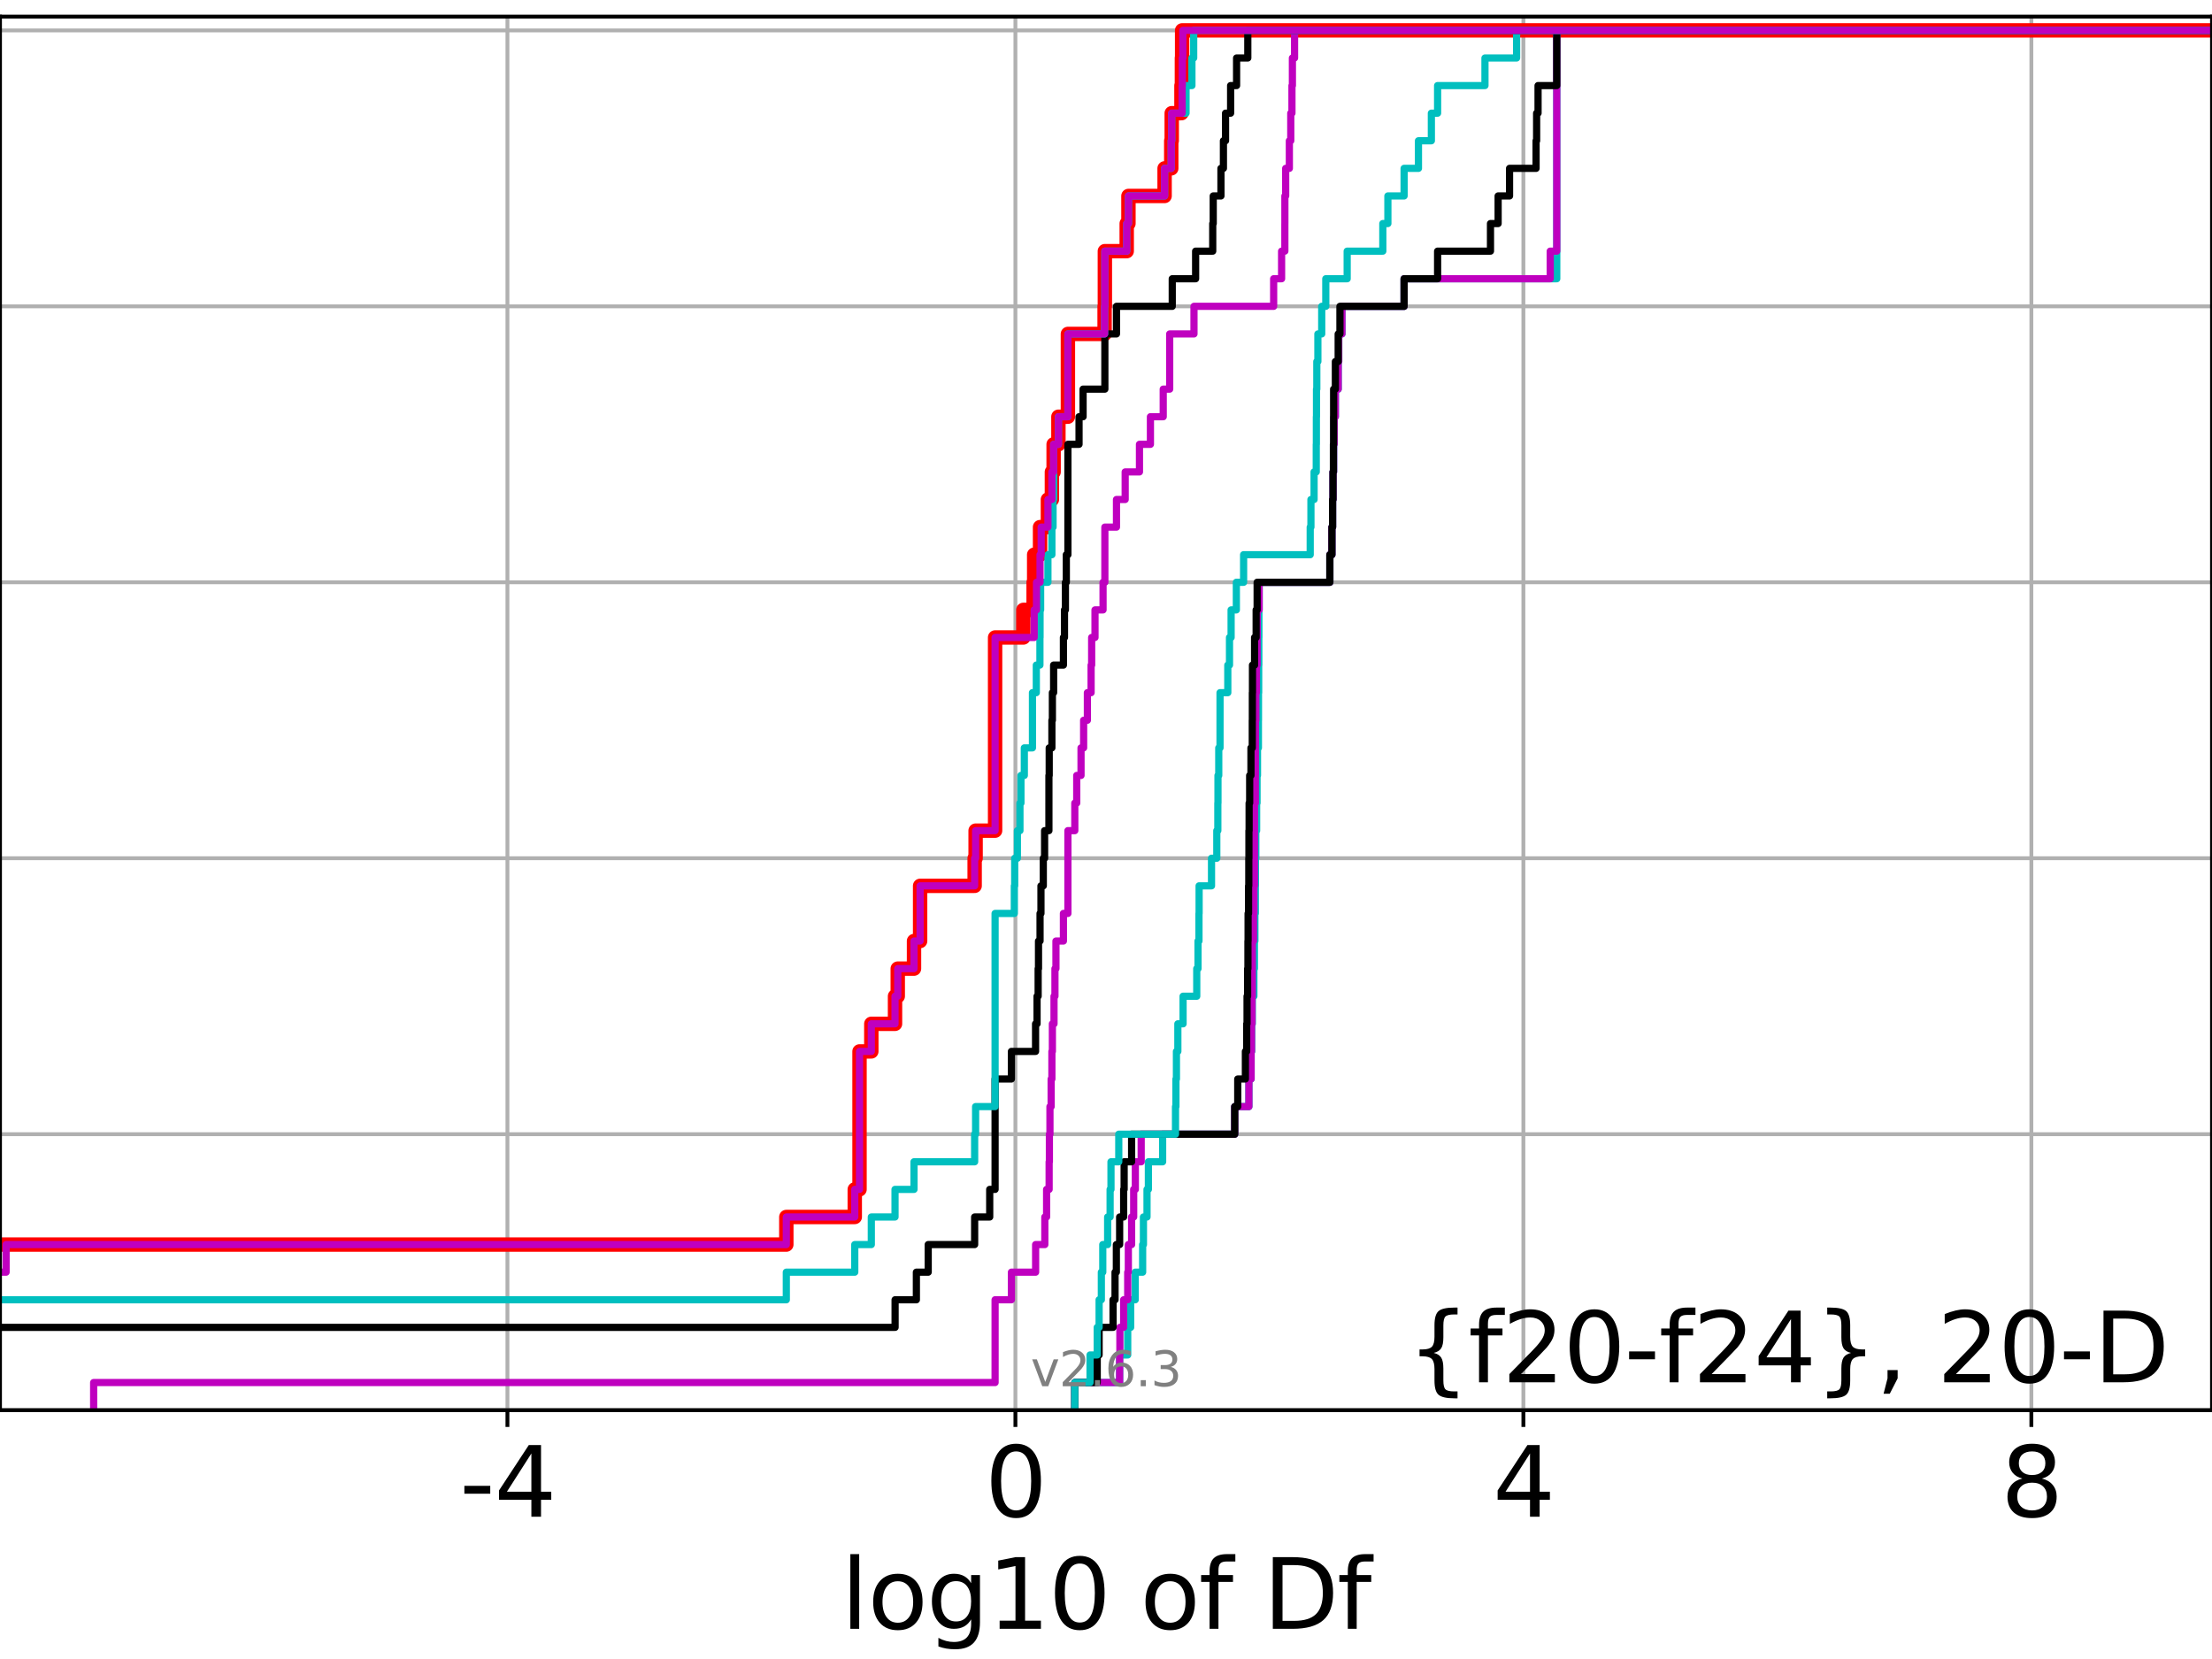 <?xml version="1.0" encoding="utf-8" standalone="no"?>
<!DOCTYPE svg PUBLIC "-//W3C//DTD SVG 1.1//EN"
  "http://www.w3.org/Graphics/SVG/1.1/DTD/svg11.dtd">
<svg xmlns:xlink="http://www.w3.org/1999/xlink" width="460.8pt" height="345.6pt" viewBox="0 0 460.8 345.6" xmlns="http://www.w3.org/2000/svg" version="1.1">
 <defs>
  <style type="text/css">*{stroke-linejoin: round; stroke-linecap: butt}</style>
 </defs>
 <g id="figure_1">
  <g id="patch_1">
   <path d="M 0 345.6 
L 460.8 345.6 
L 460.8 0 
L 0 0 
z
" style="fill: #ffffff"/>
  </g>
  <g id="axes_1">
   <g id="patch_2">
    <path d="M 0 293.76 
L 460.8 293.76 
L 460.8 3.456 
L 0 3.456 
z
" style="fill: #ffffff"/>
   </g>
   <g id="matplotlib.axis_1">
    <g id="xtick_1">
     <g id="line2d_1">
      <path d="M 105.707 293.76 
L 105.707 3.456 
" clip-path="url(#p09ddf358c2)" style="fill: none; stroke: #b0b0b0; stroke-width: 0.8; stroke-linecap: square"/>
     </g>
     <g id="line2d_2">
      <defs>
       <path id="m8eb957a030" d="M 0 0 
L 0 3.5 
" style="stroke: #000000; stroke-width: 0.8"/>
      </defs>
      <g>
       <use xlink:href="#m8eb957a030" x="105.707" y="293.76" style="stroke: #000000; stroke-width: 0.8"/>
      </g>
     </g>
     <g id="text_1">
      <!-- -4 -->
      <g transform="translate(95.737 315.957)scale(0.2 -0.2)">
       <defs>
        <path id="DejaVuSans-2d" d="M 313 2009 
L 1997 2009 
L 1997 1497 
L 313 1497 
L 313 2009 
z
" transform="scale(0.016)"/>
        <path id="DejaVuSans-34" d="M 2419 4116 
L 825 1625 
L 2419 1625 
L 2419 4116 
z
M 2253 4666 
L 3047 4666 
L 3047 1625 
L 3713 1625 
L 3713 1100 
L 3047 1100 
L 3047 0 
L 2419 0 
L 2419 1100 
L 313 1100 
L 313 1709 
L 2253 4666 
z
" transform="scale(0.016)"/>
       </defs>
       <use xlink:href="#DejaVuSans-2d"/>
       <use xlink:href="#DejaVuSans-34" x="36.084"/>
      </g>
     </g>
    </g>
    <g id="xtick_2">
     <g id="line2d_3">
      <path d="M 211.529 293.76 
L 211.529 3.456 
" clip-path="url(#p09ddf358c2)" style="fill: none; stroke: #b0b0b0; stroke-width: 0.8; stroke-linecap: square"/>
     </g>
     <g id="line2d_4">
      <g>
       <use xlink:href="#m8eb957a030" x="211.529" y="293.76" style="stroke: #000000; stroke-width: 0.8"/>
      </g>
     </g>
     <g id="text_2">
      <!-- 0 -->
      <g transform="translate(205.166 315.957)scale(0.2 -0.2)">
       <defs>
        <path id="DejaVuSans-30" d="M 2034 4250 
Q 1547 4250 1301 3770 
Q 1056 3291 1056 2328 
Q 1056 1369 1301 889 
Q 1547 409 2034 409 
Q 2525 409 2770 889 
Q 3016 1369 3016 2328 
Q 3016 3291 2770 3770 
Q 2525 4250 2034 4250 
z
M 2034 4750 
Q 2819 4750 3233 4129 
Q 3647 3509 3647 2328 
Q 3647 1150 3233 529 
Q 2819 -91 2034 -91 
Q 1250 -91 836 529 
Q 422 1150 422 2328 
Q 422 3509 836 4129 
Q 1250 4750 2034 4750 
z
" transform="scale(0.016)"/>
       </defs>
       <use xlink:href="#DejaVuSans-30"/>
      </g>
     </g>
    </g>
    <g id="xtick_3">
     <g id="line2d_5">
      <path d="M 317.35 293.76 
L 317.35 3.456 
" clip-path="url(#p09ddf358c2)" style="fill: none; stroke: #b0b0b0; stroke-width: 0.8; stroke-linecap: square"/>
     </g>
     <g id="line2d_6">
      <g>
       <use xlink:href="#m8eb957a030" x="317.35" y="293.76" style="stroke: #000000; stroke-width: 0.8"/>
      </g>
     </g>
     <g id="text_3">
      <!-- 4 -->
      <g transform="translate(310.987 315.957)scale(0.2 -0.2)">
       <use xlink:href="#DejaVuSans-34"/>
      </g>
     </g>
    </g>
    <g id="xtick_4">
     <g id="line2d_7">
      <path d="M 423.171 293.76 
L 423.171 3.456 
" clip-path="url(#p09ddf358c2)" style="fill: none; stroke: #b0b0b0; stroke-width: 0.8; stroke-linecap: square"/>
     </g>
     <g id="line2d_8">
      <g>
       <use xlink:href="#m8eb957a030" x="423.171" y="293.76" style="stroke: #000000; stroke-width: 0.8"/>
      </g>
     </g>
     <g id="text_4">
      <!-- 8 -->
      <g transform="translate(416.809 315.957)scale(0.2 -0.2)">
       <defs>
        <path id="DejaVuSans-38" d="M 2034 2216 
Q 1584 2216 1326 1975 
Q 1069 1734 1069 1313 
Q 1069 891 1326 650 
Q 1584 409 2034 409 
Q 2484 409 2743 651 
Q 3003 894 3003 1313 
Q 3003 1734 2745 1975 
Q 2488 2216 2034 2216 
z
M 1403 2484 
Q 997 2584 770 2862 
Q 544 3141 544 3541 
Q 544 4100 942 4425 
Q 1341 4750 2034 4750 
Q 2731 4750 3128 4425 
Q 3525 4100 3525 3541 
Q 3525 3141 3298 2862 
Q 3072 2584 2669 2484 
Q 3125 2378 3379 2068 
Q 3634 1759 3634 1313 
Q 3634 634 3220 271 
Q 2806 -91 2034 -91 
Q 1263 -91 848 271 
Q 434 634 434 1313 
Q 434 1759 690 2068 
Q 947 2378 1403 2484 
z
M 1172 3481 
Q 1172 3119 1398 2916 
Q 1625 2713 2034 2713 
Q 2441 2713 2670 2916 
Q 2900 3119 2900 3481 
Q 2900 3844 2670 4047 
Q 2441 4250 2034 4250 
Q 1625 4250 1398 4047 
Q 1172 3844 1172 3481 
z
" transform="scale(0.016)"/>
       </defs>
       <use xlink:href="#DejaVuSans-38"/>
      </g>
     </g>
    </g>
    <g id="text_5">
     <!-- log10 of Df -->
     <g transform="translate(175.214 339.313)scale(0.2 -0.2)">
      <defs>
       <path id="DejaVuSans-6c" d="M 603 4863 
L 1178 4863 
L 1178 0 
L 603 0 
L 603 4863 
z
" transform="scale(0.016)"/>
       <path id="DejaVuSans-6f" d="M 1959 3097 
Q 1497 3097 1228 2736 
Q 959 2375 959 1747 
Q 959 1119 1226 758 
Q 1494 397 1959 397 
Q 2419 397 2687 759 
Q 2956 1122 2956 1747 
Q 2956 2369 2687 2733 
Q 2419 3097 1959 3097 
z
M 1959 3584 
Q 2709 3584 3137 3096 
Q 3566 2609 3566 1747 
Q 3566 888 3137 398 
Q 2709 -91 1959 -91 
Q 1206 -91 779 398 
Q 353 888 353 1747 
Q 353 2609 779 3096 
Q 1206 3584 1959 3584 
z
" transform="scale(0.016)"/>
       <path id="DejaVuSans-67" d="M 2906 1791 
Q 2906 2416 2648 2759 
Q 2391 3103 1925 3103 
Q 1463 3103 1205 2759 
Q 947 2416 947 1791 
Q 947 1169 1205 825 
Q 1463 481 1925 481 
Q 2391 481 2648 825 
Q 2906 1169 2906 1791 
z
M 3481 434 
Q 3481 -459 3084 -895 
Q 2688 -1331 1869 -1331 
Q 1566 -1331 1297 -1286 
Q 1028 -1241 775 -1147 
L 775 -588 
Q 1028 -725 1275 -790 
Q 1522 -856 1778 -856 
Q 2344 -856 2625 -561 
Q 2906 -266 2906 331 
L 2906 616 
Q 2728 306 2450 153 
Q 2172 0 1784 0 
Q 1141 0 747 490 
Q 353 981 353 1791 
Q 353 2603 747 3093 
Q 1141 3584 1784 3584 
Q 2172 3584 2450 3431 
Q 2728 3278 2906 2969 
L 2906 3500 
L 3481 3500 
L 3481 434 
z
" transform="scale(0.016)"/>
       <path id="DejaVuSans-31" d="M 794 531 
L 1825 531 
L 1825 4091 
L 703 3866 
L 703 4441 
L 1819 4666 
L 2450 4666 
L 2450 531 
L 3481 531 
L 3481 0 
L 794 0 
L 794 531 
z
" transform="scale(0.016)"/>
       <path id="DejaVuSans-20" transform="scale(0.016)"/>
       <path id="DejaVuSans-66" d="M 2375 4863 
L 2375 4384 
L 1825 4384 
Q 1516 4384 1395 4259 
Q 1275 4134 1275 3809 
L 1275 3500 
L 2222 3500 
L 2222 3053 
L 1275 3053 
L 1275 0 
L 697 0 
L 697 3053 
L 147 3053 
L 147 3500 
L 697 3500 
L 697 3744 
Q 697 4328 969 4595 
Q 1241 4863 1831 4863 
L 2375 4863 
z
" transform="scale(0.016)"/>
       <path id="DejaVuSans-44" d="M 1259 4147 
L 1259 519 
L 2022 519 
Q 2988 519 3436 956 
Q 3884 1394 3884 2338 
Q 3884 3275 3436 3711 
Q 2988 4147 2022 4147 
L 1259 4147 
z
M 628 4666 
L 1925 4666 
Q 3281 4666 3915 4102 
Q 4550 3538 4550 2338 
Q 4550 1131 3912 565 
Q 3275 0 1925 0 
L 628 0 
L 628 4666 
z
" transform="scale(0.016)"/>
      </defs>
      <use xlink:href="#DejaVuSans-6c"/>
      <use xlink:href="#DejaVuSans-6f" x="27.783"/>
      <use xlink:href="#DejaVuSans-67" x="88.965"/>
      <use xlink:href="#DejaVuSans-31" x="152.441"/>
      <use xlink:href="#DejaVuSans-30" x="216.064"/>
      <use xlink:href="#DejaVuSans-20" x="279.688"/>
      <use xlink:href="#DejaVuSans-6f" x="311.475"/>
      <use xlink:href="#DejaVuSans-66" x="372.656"/>
      <use xlink:href="#DejaVuSans-20" x="407.861"/>
      <use xlink:href="#DejaVuSans-44" x="439.648"/>
      <use xlink:href="#DejaVuSans-66" x="516.65"/>
     </g>
    </g>
   </g>
   <g id="matplotlib.axis_2">
    <g id="ytick_1">
     <g id="line2d_9">
      <path d="M 0 293.76 
L 460.8 293.76 
" clip-path="url(#p09ddf358c2)" style="fill: none; stroke: #b0b0b0; stroke-width: 0.8; stroke-linecap: square"/>
     </g>
     <g id="line2d_10">
      <defs>
       <path id="mac59b25fb7" d="M 0 0 
L -3.5 0 
" style="stroke: #000000; stroke-width: 0.8"/>
      </defs>
      <g>
       <use xlink:href="#mac59b25fb7" x="0" y="293.76" style="stroke: #000000; stroke-width: 0.8"/>
      </g>
     </g>
    </g>
    <g id="ytick_2">
     <g id="line2d_11">
      <path d="M 0 236.274 
L 460.8 236.274 
" clip-path="url(#p09ddf358c2)" style="fill: none; stroke: #b0b0b0; stroke-width: 0.8; stroke-linecap: square"/>
     </g>
     <g id="line2d_12">
      <g>
       <use xlink:href="#mac59b25fb7" x="0" y="236.274" style="stroke: #000000; stroke-width: 0.8"/>
      </g>
     </g>
    </g>
    <g id="ytick_3">
     <g id="line2d_13">
      <path d="M 0 178.788 
L 460.8 178.788 
" clip-path="url(#p09ddf358c2)" style="fill: none; stroke: #b0b0b0; stroke-width: 0.8; stroke-linecap: square"/>
     </g>
     <g id="line2d_14">
      <g>
       <use xlink:href="#mac59b25fb7" x="0" y="178.788" style="stroke: #000000; stroke-width: 0.8"/>
      </g>
     </g>
    </g>
    <g id="ytick_4">
     <g id="line2d_15">
      <path d="M 0 121.302 
L 460.8 121.302 
" clip-path="url(#p09ddf358c2)" style="fill: none; stroke: #b0b0b0; stroke-width: 0.8; stroke-linecap: square"/>
     </g>
     <g id="line2d_16">
      <g>
       <use xlink:href="#mac59b25fb7" x="0" y="121.302" style="stroke: #000000; stroke-width: 0.8"/>
      </g>
     </g>
    </g>
    <g id="ytick_5">
     <g id="line2d_17">
      <path d="M 0 63.816 
L 460.8 63.816 
" clip-path="url(#p09ddf358c2)" style="fill: none; stroke: #b0b0b0; stroke-width: 0.8; stroke-linecap: square"/>
     </g>
     <g id="line2d_18">
      <g>
       <use xlink:href="#mac59b25fb7" x="0" y="63.816" style="stroke: #000000; stroke-width: 0.8"/>
      </g>
     </g>
    </g>
    <g id="ytick_6">
     <g id="line2d_19">
      <path d="M 0 6.33 
L 460.8 6.33 
" clip-path="url(#p09ddf358c2)" style="fill: none; stroke: #b0b0b0; stroke-width: 0.8; stroke-linecap: square"/>
     </g>
     <g id="line2d_20">
      <g>
       <use xlink:href="#mac59b25fb7" x="0" y="6.33" style="stroke: #000000; stroke-width: 0.8"/>
      </g>
     </g>
    </g>
   </g>
   <g id="line2d_21">
    <path d="M -1 259.268 
L 163.804 259.268 
L 163.804 253.52 
L 178.063 253.52 
L 178.063 247.771 
L 179.054 247.771 
L 179.054 242.023 
L 179.054 242.023 
L 179.054 236.274 
L 179.054 236.274 
L 179.054 230.525 
L 179.054 230.525 
L 179.054 224.777 
L 179.054 224.777 
L 179.054 219.028 
L 181.512 219.028 
L 181.512 213.28 
L 186.449 213.28 
L 186.449 207.531 
L 187.017 207.531 
L 187.017 201.782 
L 190.405 201.782 
L 190.405 196.034 
L 191.676 196.034 
L 191.676 190.285 
L 191.676 190.285 
L 191.676 184.537 
L 203.036 184.537 
L 203.036 178.788 
L 203.237 178.788 
L 203.237 173.04 
L 207.296 173.04 
L 207.296 167.291 
L 207.296 167.291 
L 207.296 161.542 
L 207.296 161.542 
L 207.296 155.794 
L 207.296 155.794 
L 207.296 150.045 
L 207.296 150.045 
L 207.296 144.297 
L 207.296 144.297 
L 207.296 138.548 
L 207.296 138.548 
L 207.296 132.799 
L 213.18 132.799 
L 213.18 127.051 
L 215.322 127.051 
L 215.322 121.302 
L 215.437 121.302 
L 215.437 115.554 
L 216.66 115.554 
L 216.66 109.805 
L 218.301 109.805 
L 218.301 104.056 
L 219.129 104.056 
L 219.129 98.308 
L 219.489 98.308 
L 219.489 92.559 
L 220.486 92.559 
L 220.486 86.811 
L 222.465 86.811 
L 222.465 81.062 
L 222.465 81.062 
L 222.465 75.313 
L 222.465 75.313 
L 222.465 69.565 
L 230.109 69.565 
L 230.109 63.816 
L 230.163 63.816 
L 230.163 58.068 
L 230.163 58.068 
L 230.163 52.319 
L 234.714 52.319 
L 234.714 46.57 
L 235.075 46.57 
L 235.075 40.822 
L 242.607 40.822 
L 242.607 35.073 
L 243.993 35.073 
L 243.993 29.325 
L 244.09 29.325 
L 244.09 23.576 
L 246.119 23.576 
L 246.119 17.827 
L 246.212 17.827 
L 246.212 12.079 
L 246.258 12.079 
L 246.258 6.33 
L 246.258 6.33 
L 246.258 6.33 
L 460.8 6.33 
" clip-path="url(#p09ddf358c2)" style="fill: none; stroke: #ff0000; stroke-width: 3; stroke-linecap: square"/>
   </g>
   <g id="line2d_22">
    <path d="M 223.902 293.76 
L 223.902 288.011 
L 233.242 288.011 
L 233.242 282.263 
L 234.923 282.263 
L 234.923 276.514 
L 235.538 276.514 
L 235.538 270.766 
L 236.49 270.766 
L 236.49 265.017 
L 238.034 265.017 
L 238.034 259.268 
L 238.199 259.268 
L 238.199 253.52 
L 238.944 253.52 
L 238.944 247.771 
L 239.229 247.771 
L 239.229 242.023 
L 242.198 242.023 
L 242.198 236.274 
L 257.216 236.274 
L 257.216 230.525 
L 260.167 230.525 
L 260.167 224.777 
L 260.628 224.777 
L 260.628 219.028 
L 260.756 219.028 
L 260.756 213.28 
L 260.886 213.28 
L 260.886 207.531 
L 261.209 207.531 
L 261.209 201.782 
L 261.319 201.782 
L 261.319 196.034 
L 261.419 196.034 
L 261.419 190.285 
L 261.514 190.285 
L 261.514 184.537 
L 261.537 184.537 
L 261.537 178.788 
L 261.613 178.788 
L 261.613 173.04 
L 261.78 173.04 
L 261.78 167.291 
L 261.865 167.291 
L 261.865 161.542 
L 261.959 161.542 
L 261.959 155.794 
L 262.149 155.794 
L 262.149 150.045 
L 262.165 150.045 
L 262.165 144.297 
L 262.205 144.297 
L 262.205 138.548 
L 262.234 138.548 
L 262.234 132.799 
L 262.252 132.799 
L 262.252 127.051 
L 262.301 127.051 
L 262.301 121.302 
L 277.032 121.302 
L 277.032 115.554 
L 277.462 115.554 
L 277.462 109.805 
L 277.604 109.805 
L 277.604 104.056 
L 277.69 104.056 
L 277.69 98.308 
L 277.814 98.308 
L 277.814 92.559 
L 277.93 92.559 
L 277.93 86.811 
L 278.183 86.811 
L 278.183 81.062 
L 278.77 81.062 
L 278.77 75.313 
L 278.879 75.313 
L 278.879 69.565 
L 279.553 69.565 
L 279.553 63.816 
L 292.499 63.816 
L 292.499 58.068 
L 324.305 58.068 
L 324.305 52.319 
L 324.305 52.319 
L 324.305 46.57 
L 324.305 46.57 
L 324.305 40.822 
L 324.305 40.822 
L 324.305 35.073 
L 324.305 35.073 
L 324.305 29.325 
L 324.305 29.325 
L 324.305 23.576 
L 324.305 23.576 
L 324.305 17.827 
L 324.305 17.827 
L 324.305 12.079 
L 324.305 12.079 
L 324.305 6.33 
L 324.305 6.33 
L 324.305 6.33 
L 460.8 6.33 
" clip-path="url(#p09ddf358c2)" style="fill: none; stroke: #00bfbf; stroke-width: 1.5; stroke-linecap: square"/>
   </g>
   <g id="line2d_23">
    <path d="M 223.902 293.76 
L 223.902 288.011 
L 233.242 288.011 
L 233.242 282.263 
L 233.292 282.263 
L 233.292 276.514 
L 234.078 276.514 
L 234.078 270.766 
L 234.923 270.766 
L 234.923 265.017 
L 235.054 265.017 
L 235.054 259.268 
L 235.736 259.268 
L 235.736 253.52 
L 236.167 253.52 
L 236.167 247.771 
L 236.511 247.771 
L 236.511 242.023 
L 237.731 242.023 
L 237.731 236.274 
L 257.216 236.274 
L 257.216 230.525 
L 260.167 230.525 
L 260.167 224.777 
L 260.628 224.777 
L 260.628 219.028 
L 260.712 219.028 
L 260.712 213.28 
L 260.819 213.28 
L 260.819 207.531 
L 260.883 207.531 
L 260.883 201.782 
L 260.886 201.782 
L 260.886 196.034 
L 261.128 196.034 
L 261.128 190.285 
L 261.209 190.285 
L 261.209 184.537 
L 261.319 184.537 
L 261.319 178.788 
L 261.329 178.788 
L 261.329 173.04 
L 261.344 173.04 
L 261.344 167.291 
L 261.514 167.291 
L 261.514 161.542 
L 261.522 161.542 
L 261.522 155.794 
L 261.528 155.794 
L 261.528 150.045 
L 261.613 150.045 
L 261.613 144.297 
L 261.735 144.297 
L 261.735 138.548 
L 261.885 138.548 
L 261.885 132.799 
L 261.909 132.799 
L 261.909 127.051 
L 262.301 127.051 
L 262.301 121.302 
L 277.032 121.302 
L 277.032 115.554 
L 277.462 115.554 
L 277.462 109.805 
L 277.604 109.805 
L 277.604 104.056 
L 277.69 104.056 
L 277.69 98.308 
L 277.814 98.308 
L 277.814 92.559 
L 277.93 92.559 
L 277.93 86.811 
L 278.183 86.811 
L 278.183 81.062 
L 278.77 81.062 
L 278.77 75.313 
L 278.879 75.313 
L 278.879 69.565 
L 279.553 69.565 
L 279.553 63.816 
L 292.499 63.816 
L 292.499 58.068 
L 322.938 58.068 
L 322.938 52.319 
L 324.305 52.319 
L 324.305 46.57 
L 324.305 46.57 
L 324.305 40.822 
L 324.305 40.822 
L 324.305 35.073 
L 324.305 35.073 
L 324.305 29.325 
L 324.305 29.325 
L 324.305 23.576 
L 324.305 23.576 
L 324.305 17.827 
L 324.305 17.827 
L 324.305 12.079 
L 324.305 12.079 
L 324.305 6.33 
L 324.305 6.33 
L 324.305 6.33 
L 460.8 6.33 
" clip-path="url(#p09ddf358c2)" style="fill: none; stroke: #bf00bf; stroke-width: 1.5; stroke-linecap: square"/>
   </g>
   <g id="line2d_24">
    <path d="M 223.902 293.76 
L 223.902 288.011 
L 228.572 288.011 
L 228.572 282.263 
L 228.966 282.263 
L 228.966 276.514 
L 231.872 276.514 
L 231.872 270.766 
L 232.284 270.766 
L 232.284 265.017 
L 232.558 265.017 
L 232.558 259.268 
L 233.242 259.268 
L 233.242 253.52 
L 234.078 253.52 
L 234.078 247.771 
L 234.18 247.771 
L 234.18 242.023 
L 235.736 242.023 
L 235.736 236.274 
L 257.216 236.274 
L 257.216 230.525 
L 257.844 230.525 
L 257.844 224.777 
L 259.437 224.777 
L 259.437 219.028 
L 259.706 219.028 
L 259.706 213.28 
L 259.783 213.28 
L 259.783 207.531 
L 259.9 207.531 
L 259.9 201.782 
L 259.968 201.782 
L 259.968 196.034 
L 260 196.034 
L 260 190.285 
L 260.097 190.285 
L 260.097 184.537 
L 260.146 184.537 
L 260.146 178.788 
L 260.174 178.788 
L 260.174 173.04 
L 260.212 173.04 
L 260.212 167.291 
L 260.328 167.291 
L 260.328 161.542 
L 260.596 161.542 
L 260.596 155.794 
L 260.87 155.794 
L 260.87 150.045 
L 260.886 150.045 
L 260.886 144.297 
L 260.913 144.297 
L 260.913 138.548 
L 261.353 138.548 
L 261.353 132.799 
L 261.679 132.799 
L 261.679 127.051 
L 261.885 127.051 
L 261.885 121.302 
L 277.032 121.302 
L 277.032 115.554 
L 277.462 115.554 
L 277.462 109.805 
L 277.604 109.805 
L 277.604 104.056 
L 277.69 104.056 
L 277.69 98.308 
L 277.774 98.308 
L 277.774 92.559 
L 277.814 92.559 
L 277.814 86.811 
L 277.819 86.811 
L 277.819 81.062 
L 278.183 81.062 
L 278.183 75.313 
L 278.77 75.313 
L 278.77 69.565 
L 279.132 69.565 
L 279.132 63.816 
L 292.499 63.816 
L 292.499 58.068 
L 299.479 58.068 
L 299.479 52.319 
L 310.494 52.319 
L 310.494 46.57 
L 312.087 46.57 
L 312.087 40.822 
L 314.468 40.822 
L 314.468 35.073 
L 319.991 35.073 
L 319.991 29.325 
L 320.106 29.325 
L 320.106 23.576 
L 320.404 23.576 
L 320.404 17.827 
L 324.305 17.827 
L 324.305 12.079 
L 324.305 12.079 
L 324.305 6.33 
L 324.305 6.33 
L 324.305 6.33 
L 460.8 6.33 
" clip-path="url(#p09ddf358c2)" style="fill: none; stroke: #000000; stroke-width: 1.5; stroke-linecap: square"/>
   </g>
   <g id="line2d_25">
    <path d="M 223.902 293.76 
L 223.902 288.011 
L 227.078 288.011 
L 227.078 282.263 
L 228.572 282.263 
L 228.572 276.514 
L 228.966 276.514 
L 228.966 270.766 
L 229.431 270.766 
L 229.431 265.017 
L 229.728 265.017 
L 229.728 259.268 
L 230.744 259.268 
L 230.744 253.52 
L 231.256 253.52 
L 231.256 247.771 
L 231.439 247.771 
L 231.439 242.023 
L 233.061 242.023 
L 233.061 236.274 
L 244.879 236.274 
L 244.879 230.525 
L 244.969 230.525 
L 244.969 224.777 
L 245.072 224.777 
L 245.072 219.028 
L 245.367 219.028 
L 245.367 213.28 
L 246.456 213.28 
L 246.456 207.531 
L 249.304 207.531 
L 249.304 201.782 
L 249.568 201.782 
L 249.568 196.034 
L 249.768 196.034 
L 249.768 190.285 
L 249.797 190.285 
L 249.797 184.537 
L 252.381 184.537 
L 252.381 178.788 
L 253.48 178.788 
L 253.48 173.04 
L 253.697 173.04 
L 253.697 167.291 
L 253.726 167.291 
L 253.726 161.542 
L 253.89 161.542 
L 253.89 155.794 
L 254.153 155.794 
L 254.153 150.045 
L 254.156 150.045 
L 254.156 144.297 
L 255.773 144.297 
L 255.773 138.548 
L 256.127 138.548 
L 256.127 132.799 
L 256.462 132.799 
L 256.462 127.051 
L 257.555 127.051 
L 257.555 121.302 
L 259.066 121.302 
L 259.066 115.554 
L 272.941 115.554 
L 272.941 109.805 
L 273.092 109.805 
L 273.092 104.056 
L 273.747 104.056 
L 273.747 98.308 
L 274.2 98.308 
L 274.2 92.559 
L 274.225 92.559 
L 274.225 86.811 
L 274.25 86.811 
L 274.25 81.062 
L 274.315 81.062 
L 274.315 75.313 
L 274.539 75.313 
L 274.539 69.565 
L 275.338 69.565 
L 275.338 63.816 
L 276.188 63.816 
L 276.188 58.068 
L 280.641 58.068 
L 280.641 52.319 
L 288.066 52.319 
L 288.066 46.57 
L 289.122 46.57 
L 289.122 40.822 
L 292.499 40.822 
L 292.499 35.073 
L 295.491 35.073 
L 295.491 29.325 
L 298.181 29.325 
L 298.181 23.576 
L 299.479 23.576 
L 299.479 17.827 
L 309.346 17.827 
L 309.346 12.079 
L 315.937 12.079 
L 315.937 6.33 
L 315.937 6.33 
L 315.937 6.33 
L 460.8 6.33 
" clip-path="url(#p09ddf358c2)" style="fill: none; stroke: #00bfbf; stroke-width: 1.5; stroke-linecap: square"/>
   </g>
   <g id="line2d_26">
    <path d="M 19.51 293.76 
L 19.51 288.011 
L 207.296 288.011 
L 207.296 282.263 
L 207.297 282.263 
L 207.297 276.514 
L 207.297 276.514 
L 207.297 270.766 
L 210.697 270.766 
L 210.697 265.017 
L 215.74 265.017 
L 215.74 259.268 
L 217.657 259.268 
L 217.657 253.52 
L 218.026 253.52 
L 218.026 247.771 
L 218.553 247.771 
L 218.553 242.023 
L 218.608 242.023 
L 218.608 236.274 
L 218.724 236.274 
L 218.724 230.525 
L 218.973 230.525 
L 218.973 224.777 
L 219.13 224.777 
L 219.13 219.028 
L 219.231 219.028 
L 219.231 213.28 
L 219.571 213.28 
L 219.571 207.531 
L 219.765 207.531 
L 219.765 201.782 
L 219.972 201.782 
L 219.972 196.034 
L 221.529 196.034 
L 221.529 190.285 
L 222.465 190.285 
L 222.465 184.537 
L 222.465 184.537 
L 222.465 178.788 
L 222.465 178.788 
L 222.465 173.04 
L 223.902 173.04 
L 223.902 167.291 
L 224.303 167.291 
L 224.303 161.542 
L 225.198 161.542 
L 225.198 155.794 
L 225.74 155.794 
L 225.74 150.045 
L 226.521 150.045 
L 226.521 144.297 
L 227.297 144.297 
L 227.297 138.548 
L 227.413 138.548 
L 227.413 132.799 
L 228.109 132.799 
L 228.109 127.051 
L 229.785 127.051 
L 229.785 121.302 
L 230.163 121.302 
L 230.163 115.554 
L 230.163 115.554 
L 230.163 109.805 
L 232.583 109.805 
L 232.583 104.056 
L 234.396 104.056 
L 234.396 98.308 
L 237.372 98.308 
L 237.372 92.559 
L 239.654 92.559 
L 239.654 86.811 
L 242.321 86.811 
L 242.321 81.062 
L 243.668 81.062 
L 243.668 75.313 
L 243.668 75.313 
L 243.668 69.565 
L 248.729 69.565 
L 248.729 63.816 
L 265.326 63.816 
L 265.326 58.068 
L 266.98 58.068 
L 266.98 52.319 
L 267.659 52.319 
L 267.659 46.57 
L 267.664 46.57 
L 267.664 40.822 
L 267.832 40.822 
L 267.832 35.073 
L 268.597 35.073 
L 268.597 29.325 
L 268.89 29.325 
L 268.89 23.576 
L 269.138 23.576 
L 269.138 17.827 
L 269.23 17.827 
L 269.23 12.079 
L 269.684 12.079 
L 269.684 6.33 
L 269.684 6.33 
L 269.684 6.33 
L 460.8 6.33 
" clip-path="url(#p09ddf358c2)" style="fill: none; stroke: #bf00bf; stroke-width: 1.5; stroke-linecap: square"/>
   </g>
   <g id="line2d_27">
    <path d="M -1 276.514 
L 186.465 276.514 
L 186.465 270.766 
L 190.898 270.766 
L 190.898 265.017 
L 193.363 265.017 
L 193.363 259.268 
L 203.036 259.268 
L 203.036 253.52 
L 206.175 253.52 
L 206.175 247.771 
L 207.296 247.771 
L 207.296 242.023 
L 207.296 242.023 
L 207.296 236.274 
L 207.296 236.274 
L 207.296 230.525 
L 207.296 230.525 
L 207.296 224.777 
L 210.695 224.777 
L 210.695 219.028 
L 215.727 219.028 
L 215.727 213.28 
L 216.037 213.28 
L 216.037 207.531 
L 216.265 207.531 
L 216.265 201.782 
L 216.34 201.782 
L 216.34 196.034 
L 216.66 196.034 
L 216.66 190.285 
L 216.85 190.285 
L 216.85 184.537 
L 217.339 184.537 
L 217.339 178.788 
L 217.61 178.788 
L 217.61 173.04 
L 218.508 173.04 
L 218.508 167.291 
L 218.509 167.291 
L 218.509 161.542 
L 218.57 161.542 
L 218.57 155.794 
L 219.129 155.794 
L 219.129 150.045 
L 219.231 150.045 
L 219.231 144.297 
L 219.489 144.297 
L 219.489 138.548 
L 221.529 138.548 
L 221.529 132.799 
L 221.752 132.799 
L 221.752 127.051 
L 221.946 127.051 
L 221.946 121.302 
L 222.134 121.302 
L 222.134 115.554 
L 222.465 115.554 
L 222.465 109.805 
L 222.465 109.805 
L 222.465 104.056 
L 222.465 104.056 
L 222.465 98.308 
L 222.465 98.308 
L 222.465 92.559 
L 224.783 92.559 
L 224.783 86.811 
L 225.626 86.811 
L 225.626 81.062 
L 230.163 81.062 
L 230.163 75.313 
L 230.163 75.313 
L 230.163 69.565 
L 232.583 69.565 
L 232.583 63.816 
L 244.201 63.816 
L 244.201 58.068 
L 249.07 58.068 
L 249.07 52.319 
L 252.633 52.319 
L 252.633 46.57 
L 252.738 46.57 
L 252.738 40.822 
L 254.346 40.822 
L 254.346 35.073 
L 254.861 35.073 
L 254.861 29.325 
L 255.303 29.325 
L 255.303 23.576 
L 256.36 23.576 
L 256.36 17.827 
L 257.604 17.827 
L 257.604 12.079 
L 259.941 12.079 
L 259.941 6.33 
L 259.941 6.33 
L 259.941 6.33 
L 460.8 6.33 
" clip-path="url(#p09ddf358c2)" style="fill: none; stroke: #000000; stroke-width: 1.5; stroke-linecap: square"/>
   </g>
   <g id="line2d_28">
    <path d="M -1 270.766 
L 163.804 270.766 
L 163.804 265.017 
L 178.063 265.017 
L 178.063 259.268 
L 181.512 259.268 
L 181.512 253.52 
L 186.449 253.52 
L 186.449 247.771 
L 190.405 247.771 
L 190.405 242.023 
L 203.036 242.023 
L 203.036 236.274 
L 203.237 236.274 
L 203.237 230.525 
L 207.296 230.525 
L 207.296 224.777 
L 207.296 224.777 
L 207.296 219.028 
L 207.296 219.028 
L 207.296 213.28 
L 207.296 213.28 
L 207.296 207.531 
L 207.296 207.531 
L 207.296 201.782 
L 207.296 201.782 
L 207.296 196.034 
L 207.296 196.034 
L 207.296 190.285 
L 211.304 190.285 
L 211.304 184.537 
L 211.379 184.537 
L 211.379 178.788 
L 211.939 178.788 
L 211.939 173.04 
L 212.473 173.04 
L 212.473 167.291 
L 212.681 167.291 
L 212.681 161.542 
L 213.385 161.542 
L 213.385 155.794 
L 215.079 155.794 
L 215.079 150.045 
L 215.079 150.045 
L 215.079 144.297 
L 215.883 144.297 
L 215.883 138.548 
L 216.634 138.548 
L 216.634 132.799 
L 216.66 132.799 
L 216.66 127.051 
L 216.782 127.051 
L 216.782 121.302 
L 218.301 121.302 
L 218.301 115.554 
L 219.129 115.554 
L 219.129 109.805 
L 219.372 109.805 
L 219.372 104.056 
L 219.489 104.056 
L 219.489 98.308 
L 219.508 98.308 
L 219.508 92.559 
L 220.486 92.559 
L 220.486 86.811 
L 222.465 86.811 
L 222.465 81.062 
L 222.465 81.062 
L 222.465 75.313 
L 222.465 75.313 
L 222.465 69.565 
L 230.109 69.565 
L 230.109 63.816 
L 230.163 63.816 
L 230.163 58.068 
L 230.163 58.068 
L 230.163 52.319 
L 234.714 52.319 
L 234.714 46.57 
L 235.075 46.57 
L 235.075 40.822 
L 242.607 40.822 
L 242.607 35.073 
L 243.993 35.073 
L 243.993 29.325 
L 244.09 29.325 
L 244.09 23.576 
L 247.074 23.576 
L 247.074 17.827 
L 248.301 17.827 
L 248.301 12.079 
L 248.668 12.079 
L 248.668 6.33 
L 248.668 6.33 
L 248.668 6.33 
L 460.8 6.33 
" clip-path="url(#p09ddf358c2)" style="fill: none; stroke: #00bfbf; stroke-width: 1.5; stroke-linecap: square"/>
   </g>
   <g id="line2d_29">
    <path d="M -1 265.017 
L 1.271 265.017 
L 1.271 259.268 
L 163.804 259.268 
L 163.804 253.52 
L 178.063 253.52 
L 178.063 247.771 
L 179.054 247.771 
L 179.054 242.023 
L 179.054 242.023 
L 179.054 236.274 
L 179.054 236.274 
L 179.054 230.525 
L 179.054 230.525 
L 179.054 224.777 
L 179.054 224.777 
L 179.054 219.028 
L 181.512 219.028 
L 181.512 213.28 
L 186.449 213.28 
L 186.449 207.531 
L 187.017 207.531 
L 187.017 201.782 
L 190.405 201.782 
L 190.405 196.034 
L 191.676 196.034 
L 191.676 190.285 
L 191.676 190.285 
L 191.676 184.537 
L 203.036 184.537 
L 203.036 178.788 
L 203.237 178.788 
L 203.237 173.04 
L 207.296 173.04 
L 207.296 167.291 
L 207.296 167.291 
L 207.296 161.542 
L 207.296 161.542 
L 207.296 155.794 
L 207.296 155.794 
L 207.296 150.045 
L 207.296 150.045 
L 207.296 144.297 
L 207.296 144.297 
L 207.296 138.548 
L 207.296 138.548 
L 207.296 132.799 
L 215.437 132.799 
L 215.437 127.051 
L 215.922 127.051 
L 215.922 121.302 
L 216.66 121.302 
L 216.66 115.554 
L 216.898 115.554 
L 216.898 109.805 
L 218.301 109.805 
L 218.301 104.056 
L 219.129 104.056 
L 219.129 98.308 
L 219.489 98.308 
L 219.489 92.559 
L 220.486 92.559 
L 220.486 86.811 
L 222.465 86.811 
L 222.465 81.062 
L 222.465 81.062 
L 222.465 75.313 
L 222.465 75.313 
L 222.465 69.565 
L 230.109 69.565 
L 230.109 63.816 
L 230.163 63.816 
L 230.163 58.068 
L 230.163 58.068 
L 230.163 52.319 
L 234.714 52.319 
L 234.714 46.57 
L 235.075 46.57 
L 235.075 40.822 
L 242.607 40.822 
L 242.607 35.073 
L 243.993 35.073 
L 243.993 29.325 
L 244.09 29.325 
L 244.09 23.576 
L 246.258 23.576 
L 246.258 17.827 
L 246.298 17.827 
L 246.298 12.079 
L 246.403 12.079 
L 246.403 6.33 
L 246.403 6.33 
L 246.403 6.33 
L 460.8 6.33 
" clip-path="url(#p09ddf358c2)" style="fill: none; stroke: #bf00bf; stroke-width: 1.5; stroke-linecap: square"/>
   </g>
   <g id="patch_3">
    <path d="M 0 293.76 
L 0 3.456 
" style="fill: none; stroke: #000000; stroke-width: 0.8; stroke-linejoin: miter; stroke-linecap: square"/>
   </g>
   <g id="patch_4">
    <path d="M 460.8 293.76 
L 460.8 3.456 
" style="fill: none; stroke: #000000; stroke-width: 0.8; stroke-linejoin: miter; stroke-linecap: square"/>
   </g>
   <g id="patch_5">
    <path d="M 0 293.76 
L 460.8 293.76 
" style="fill: none; stroke: #000000; stroke-width: 0.8; stroke-linejoin: miter; stroke-linecap: square"/>
   </g>
   <g id="patch_6">
    <path d="M 0 3.456 
L 460.8 3.456 
" style="fill: none; stroke: #000000; stroke-width: 0.8; stroke-linejoin: miter; stroke-linecap: square"/>
   </g>
   <g id="text_6">
    <!-- {f20-f24}, 20-D -->
    <g transform="translate(293.159 287.954)scale(0.2 -0.2)">
     <defs>
      <path id="DejaVuSans-7b" d="M 3272 -594 
L 3272 -1044 
L 3078 -1044 
Q 2300 -1044 2036 -812 
Q 1772 -581 1772 109 
L 1772 856 
Q 1772 1328 1603 1509 
Q 1434 1691 991 1691 
L 800 1691 
L 800 2138 
L 991 2138 
Q 1438 2138 1605 2317 
Q 1772 2497 1772 2963 
L 1772 3713 
Q 1772 4403 2036 4633 
Q 2300 4863 3078 4863 
L 3272 4863 
L 3272 4416 
L 3059 4416 
Q 2619 4416 2484 4278 
Q 2350 4141 2350 3700 
L 2350 2925 
Q 2350 2434 2208 2212 
Q 2066 1991 1722 1913 
Q 2069 1828 2209 1606 
Q 2350 1384 2350 897 
L 2350 122 
Q 2350 -319 2484 -456 
Q 2619 -594 3059 -594 
L 3272 -594 
z
" transform="scale(0.016)"/>
      <path id="DejaVuSans-32" d="M 1228 531 
L 3431 531 
L 3431 0 
L 469 0 
L 469 531 
Q 828 903 1448 1529 
Q 2069 2156 2228 2338 
Q 2531 2678 2651 2914 
Q 2772 3150 2772 3378 
Q 2772 3750 2511 3984 
Q 2250 4219 1831 4219 
Q 1534 4219 1204 4116 
Q 875 4013 500 3803 
L 500 4441 
Q 881 4594 1212 4672 
Q 1544 4750 1819 4750 
Q 2544 4750 2975 4387 
Q 3406 4025 3406 3419 
Q 3406 3131 3298 2873 
Q 3191 2616 2906 2266 
Q 2828 2175 2409 1742 
Q 1991 1309 1228 531 
z
" transform="scale(0.016)"/>
      <path id="DejaVuSans-7d" d="M 800 -594 
L 1019 -594 
Q 1456 -594 1589 -459 
Q 1722 -325 1722 122 
L 1722 897 
Q 1722 1384 1862 1606 
Q 2003 1828 2350 1913 
Q 2003 1991 1862 2212 
Q 1722 2434 1722 2925 
L 1722 3700 
Q 1722 4144 1589 4280 
Q 1456 4416 1019 4416 
L 800 4416 
L 800 4863 
L 997 4863 
Q 1775 4863 2036 4633 
Q 2297 4403 2297 3713 
L 2297 2963 
Q 2297 2497 2465 2317 
Q 2634 2138 3078 2138 
L 3272 2138 
L 3272 1691 
L 3078 1691 
Q 2634 1691 2465 1509 
Q 2297 1328 2297 856 
L 2297 109 
Q 2297 -581 2036 -812 
Q 1775 -1044 997 -1044 
L 800 -1044 
L 800 -594 
z
" transform="scale(0.016)"/>
      <path id="DejaVuSans-2c" d="M 750 794 
L 1409 794 
L 1409 256 
L 897 -744 
L 494 -744 
L 750 256 
L 750 794 
z
" transform="scale(0.016)"/>
     </defs>
     <use xlink:href="#DejaVuSans-7b"/>
     <use xlink:href="#DejaVuSans-66" x="63.623"/>
     <use xlink:href="#DejaVuSans-32" x="98.828"/>
     <use xlink:href="#DejaVuSans-30" x="162.451"/>
     <use xlink:href="#DejaVuSans-2d" x="226.074"/>
     <use xlink:href="#DejaVuSans-66" x="262.158"/>
     <use xlink:href="#DejaVuSans-32" x="297.363"/>
     <use xlink:href="#DejaVuSans-34" x="360.986"/>
     <use xlink:href="#DejaVuSans-7d" x="424.609"/>
     <use xlink:href="#DejaVuSans-2c" x="488.232"/>
     <use xlink:href="#DejaVuSans-20" x="520.02"/>
     <use xlink:href="#DejaVuSans-32" x="551.807"/>
     <use xlink:href="#DejaVuSans-30" x="615.43"/>
     <use xlink:href="#DejaVuSans-2d" x="679.053"/>
     <use xlink:href="#DejaVuSans-44" x="715.137"/>
    </g>
   </g>
   <g id="text_7">
    <!-- v2.6.3 -->
    <g style="fill: #808080" transform="translate(214.719 288.777)scale(0.1 -0.1)">
     <defs>
      <path id="DejaVuSans-76" d="M 191 3500 
L 800 3500 
L 1894 563 
L 2988 3500 
L 3597 3500 
L 2284 0 
L 1503 0 
L 191 3500 
z
" transform="scale(0.016)"/>
      <path id="DejaVuSans-2e" d="M 684 794 
L 1344 794 
L 1344 0 
L 684 0 
L 684 794 
z
" transform="scale(0.016)"/>
      <path id="DejaVuSans-36" d="M 2113 2584 
Q 1688 2584 1439 2293 
Q 1191 2003 1191 1497 
Q 1191 994 1439 701 
Q 1688 409 2113 409 
Q 2538 409 2786 701 
Q 3034 994 3034 1497 
Q 3034 2003 2786 2293 
Q 2538 2584 2113 2584 
z
M 3366 4563 
L 3366 3988 
Q 3128 4100 2886 4159 
Q 2644 4219 2406 4219 
Q 1781 4219 1451 3797 
Q 1122 3375 1075 2522 
Q 1259 2794 1537 2939 
Q 1816 3084 2150 3084 
Q 2853 3084 3261 2657 
Q 3669 2231 3669 1497 
Q 3669 778 3244 343 
Q 2819 -91 2113 -91 
Q 1303 -91 875 529 
Q 447 1150 447 2328 
Q 447 3434 972 4092 
Q 1497 4750 2381 4750 
Q 2619 4750 2861 4703 
Q 3103 4656 3366 4563 
z
" transform="scale(0.016)"/>
      <path id="DejaVuSans-33" d="M 2597 2516 
Q 3050 2419 3304 2112 
Q 3559 1806 3559 1356 
Q 3559 666 3084 287 
Q 2609 -91 1734 -91 
Q 1441 -91 1130 -33 
Q 819 25 488 141 
L 488 750 
Q 750 597 1062 519 
Q 1375 441 1716 441 
Q 2309 441 2620 675 
Q 2931 909 2931 1356 
Q 2931 1769 2642 2001 
Q 2353 2234 1838 2234 
L 1294 2234 
L 1294 2753 
L 1863 2753 
Q 2328 2753 2575 2939 
Q 2822 3125 2822 3475 
Q 2822 3834 2567 4026 
Q 2313 4219 1838 4219 
Q 1578 4219 1281 4162 
Q 984 4106 628 3988 
L 628 4550 
Q 988 4650 1302 4700 
Q 1616 4750 1894 4750 
Q 2613 4750 3031 4423 
Q 3450 4097 3450 3541 
Q 3450 3153 3228 2886 
Q 3006 2619 2597 2516 
z
" transform="scale(0.016)"/>
     </defs>
     <use xlink:href="#DejaVuSans-76"/>
     <use xlink:href="#DejaVuSans-32" x="59.18"/>
     <use xlink:href="#DejaVuSans-2e" x="122.803"/>
     <use xlink:href="#DejaVuSans-36" x="154.59"/>
     <use xlink:href="#DejaVuSans-2e" x="218.213"/>
     <use xlink:href="#DejaVuSans-33" x="250"/>
    </g>
   </g>
  </g>
 </g>
 <defs>
  <clipPath id="p09ddf358c2">
   <rect x="0" y="3.456" width="460.8" height="290.304"/>
  </clipPath>
 </defs>
</svg>

